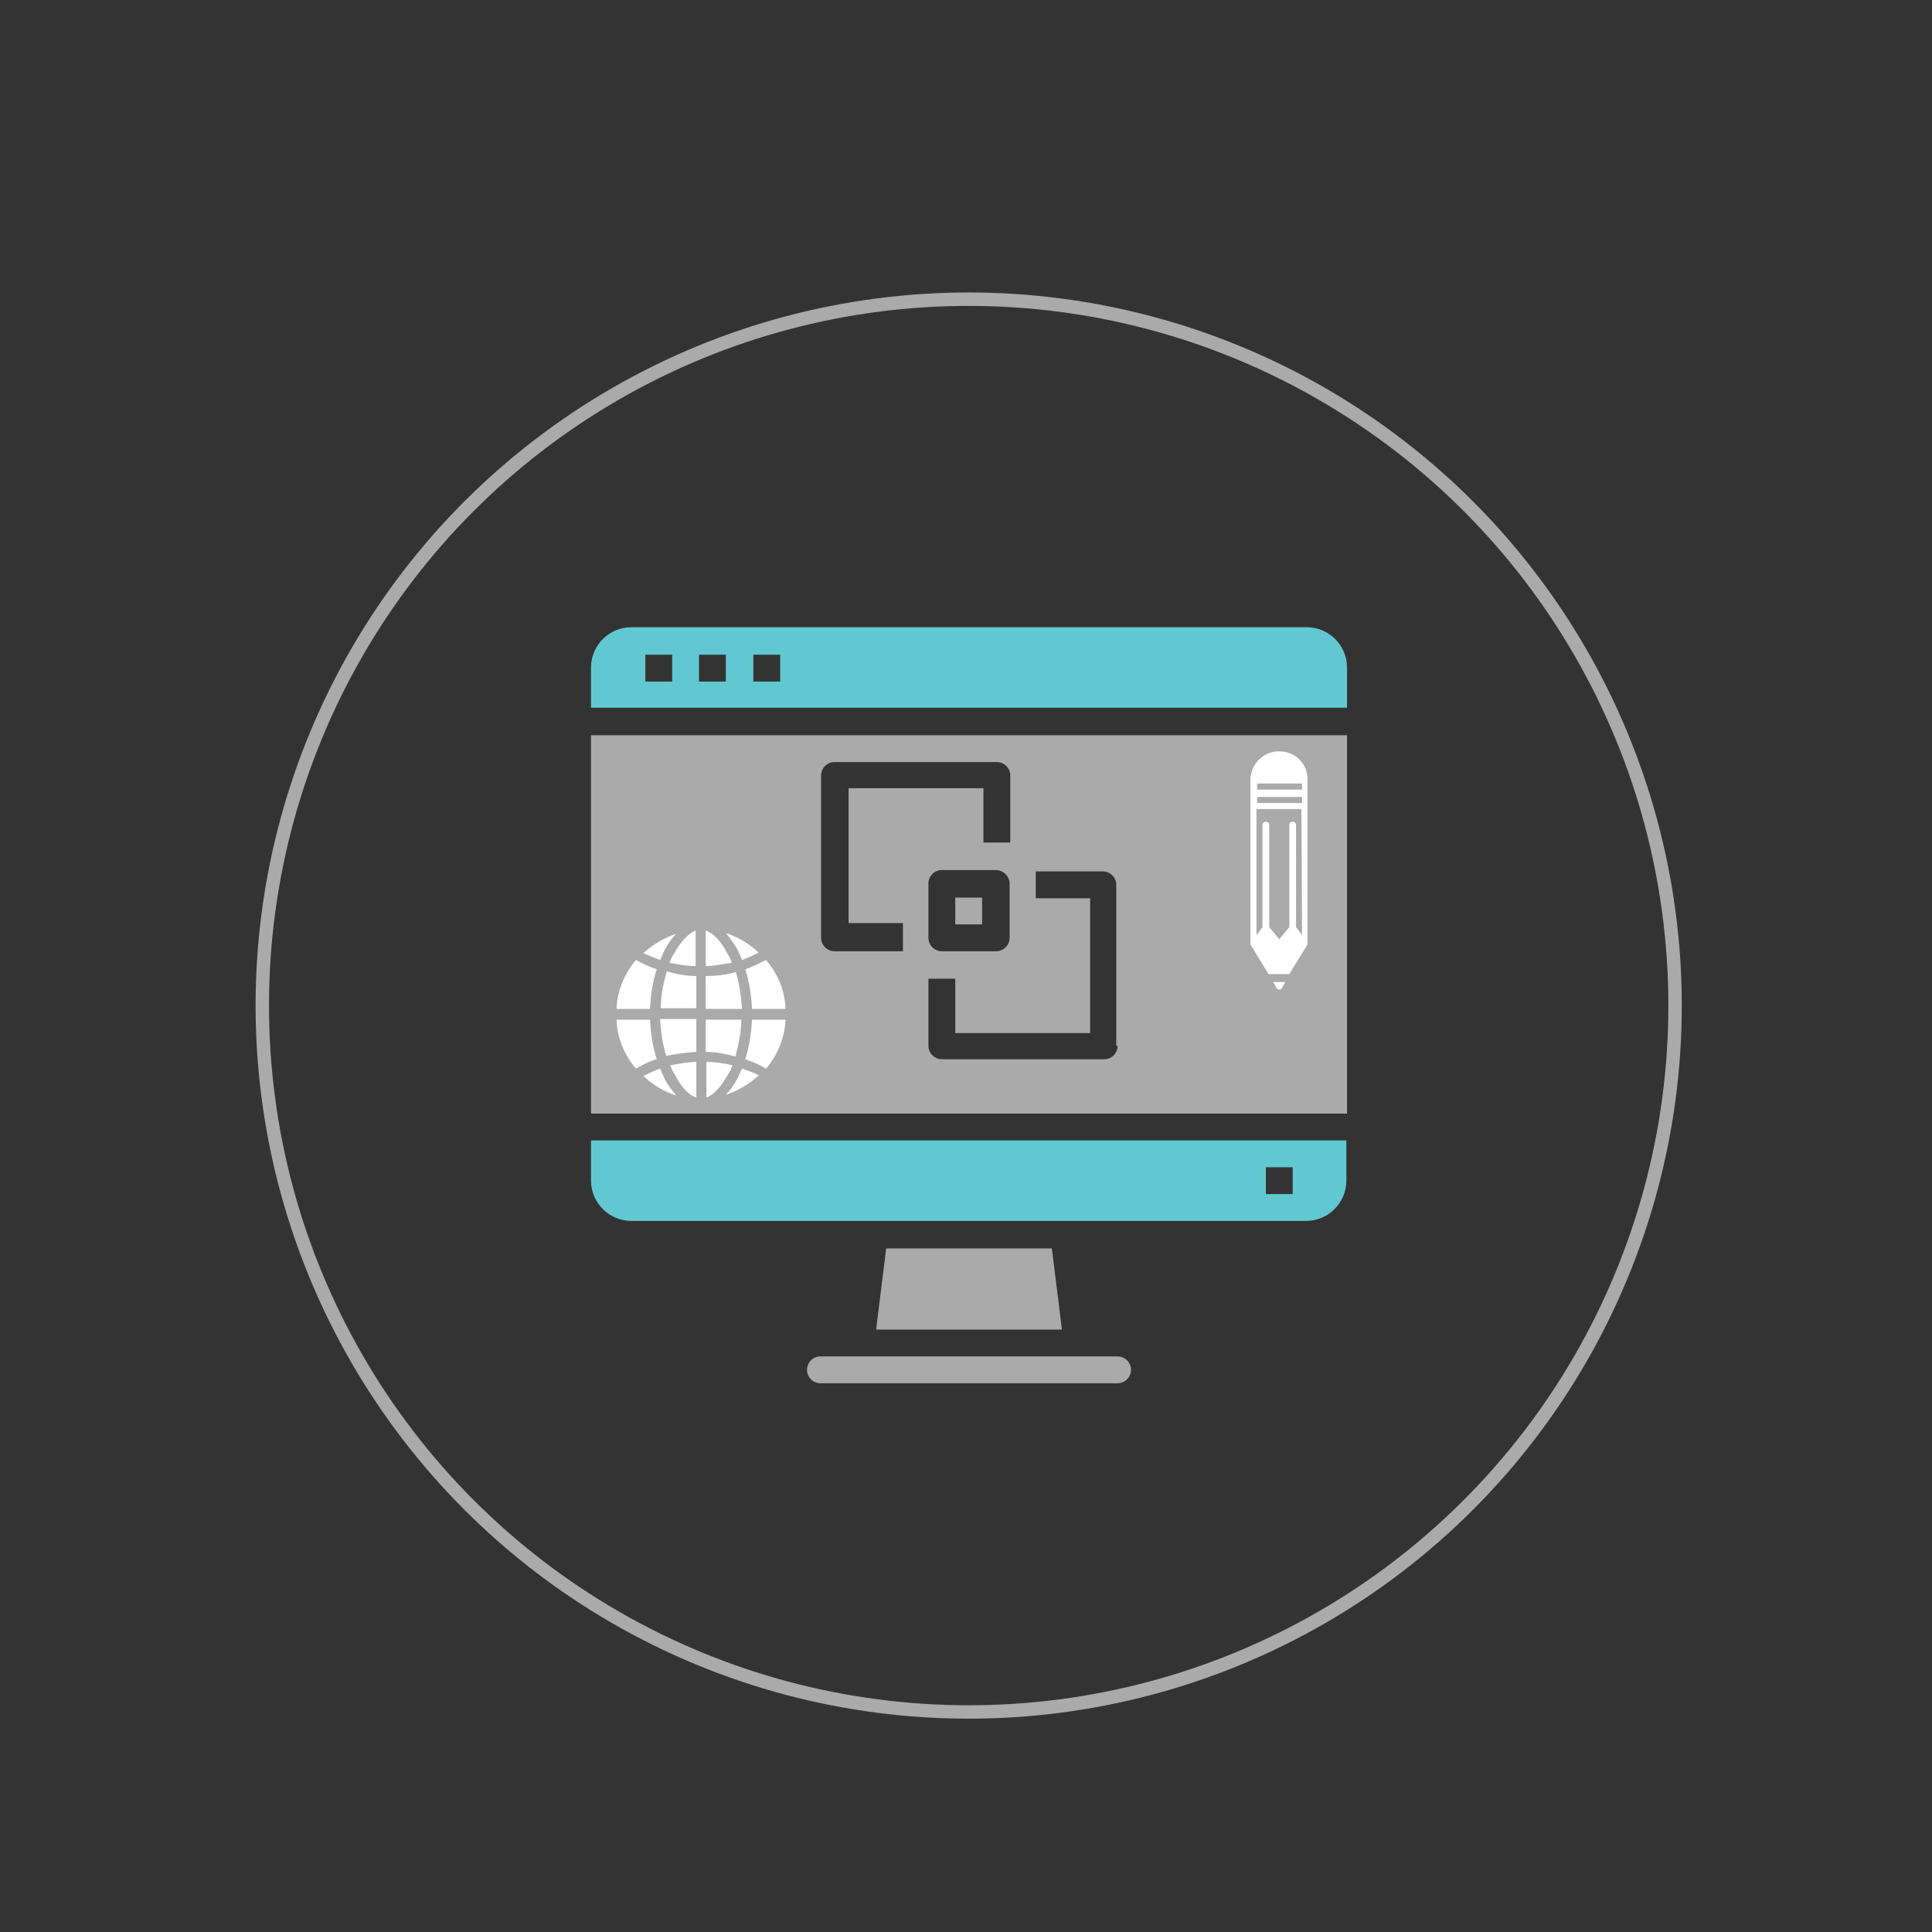 <?xml version="1.0" encoding="utf-8"?>
<!-- Generator: Adobe Illustrator 22.1.0, SVG Export Plug-In . SVG Version: 6.00 Build 0)  -->
<svg version="1.1" id="Layer_1" xmlns="http://www.w3.org/2000/svg" xmlns:xlink="http://www.w3.org/1999/xlink" x="0px" y="0px"
	 viewBox="0 0 288 288" style="enable-background:new 0 0 288 288;" xml:space="preserve">
<rect x="0" y="0" width="288" height="288" fill="#333333" stroke="none"/>
<style type="text/css">
	.st0{fill:none;stroke:#AAAAAA;stroke-width:2;stroke-miterlimit:10;}
	.st1{fill:#AAAAAA;}
	.st2{fill:#61C8D1;}
	.st3{fill:#FFFFFF;}
</style>
<circle class="st0" cx="144.4" cy="149.9" r="105.3"/>
<g>
	<path class="st1" d="M142.4,133.8h4v4h-4V133.8z"/>
	<path class="st2" d="M200.8,170H88.1v6c0,3.3,2.7,6,6,6h100.6c3.3,0,6-2.7,6-6V170z M192.7,178h-4v-4h4V178z"/>
	<path class="st1" d="M200.8,109.6H88.1V166h112.7L200.8,109.6L200.8,109.6z M134.4,141.8h-10c-1.1,0-2-0.9-2-2v-24.2
		c0-1.1,0.9-2,2-2h24.2c1.1,0,2,0.9,2,2v10h-4v-8.1h-20.1v20.1h8.1V141.8L134.4,141.8z M150.5,131.7v8.1c0,1.1-0.9,2-2,2h-8.1
		c-1.1,0-2-0.9-2-2v-8.1c0-1.1,0.9-2,2-2h8.1C149.6,129.7,150.5,130.7,150.5,131.7z M166.6,155.9c0,1.1-0.9,2-2,2h-24.2
		c-1.1,0-2-0.9-2-2v-10h4v8.1h20.1v-20.1h-8.1v-4h10c1.1,0,2,0.9,2,2V155.9z"/>
	<path class="st1" d="M120.3,204.2c0,1.1,0.9,2,2,2h44.3c1.1,0,2-0.9,2-2c0-1.1-0.9-2-2-2h-44.3
		C121.2,202.2,120.3,203.1,120.3,204.2z"/>
	<path class="st2" d="M200.8,99.5c0-3.3-2.7-6-6-6H94.1c-3.3,0-6,2.7-6,6v6h112.7L200.8,99.5L200.8,99.5z M100.2,101.6h-4v-4h4
		V101.6z M108.2,101.6h-4v-4h4V101.6z M116.3,101.6h-4v-4h4V101.6z"/>
	<path class="st1" d="M132.1,186.1l-1.5,12.1h27.7l-1.5-12.1H132.1z"/>
	<g>
		<path class="st3" d="M189.8,146.4l0.5,0.9c0,0,0,0,0.1,0.1l0,0c0,0,0.1,0.1,0.1,0.1h0c0,0,0.1,0,0.2,0s0.1,0,0.2,0
			c0.1,0,0.1-0.1,0.1-0.1c0,0,0-0.1,0.1-0.1l0.5-0.9L189.8,146.4z"/>
		<path class="st3" d="M190.7,112c-2.4,0-4.3,1.9-4.3,4.3l0,24.4v0v0c0,0,0,0.1,0,0.1v0l0,0l2.7,4.4h3.1l2.7-4.4v0c0,0,0,0,0,0
			c0,0,0-0.1,0-0.1v0l0,0l0-24.4C195,113.9,193.1,112,190.7,112z M194.1,139.4l-0.9-1.2V123c0-0.3-0.2-0.5-0.5-0.5s-0.5,0.2-0.5,0.5
			v15.2l-1.5,1.8l-1.5-1.8V123c0-0.3-0.2-0.5-0.5-0.5s-0.5,0.2-0.5,0.5v15.2l-0.9,1.2v-18.8h6.7L194.1,139.4z M194.1,119.7h-6.7
			v-0.9h6.7V119.7z M194.1,117.7h-6.7v-0.9h6.7V117.7z"/>
	</g>
	<path class="st3" d="M103.8,163.6v-5.3c-1.3,0-2.7,0.3-3.9,0.5c0.2,0.5,0.4,1,0.7,1.4C101.5,162,102.7,163.3,103.8,163.6z"/>
	<path class="st3" d="M108.5,160.2c0.3-0.4,0.5-0.9,0.7-1.4c-1.3-0.3-2.6-0.5-3.9-0.5v5.3C106.3,163.3,107.5,162,108.5,160.2z"/>
	<path class="st3" d="M103.8,156.8v-4.9h-5.4c0.1,1.9,0.4,3.8,0.9,5.5C100.8,157.1,102.3,156.9,103.8,156.8z"/>
	<path class="st3" d="M103.8,150.4v-4.9c-1.5,0-3-0.3-4.4-0.7c-0.5,1.7-0.9,3.6-0.9,5.5H103.8z"/>
	<path class="st3" d="M110.6,143.1c0.9-0.3,1.7-0.7,2.5-1.1c-1.4-1.3-3-2.3-4.9-2.9c0.5,0.6,1.1,1.4,1.6,2.2
		C110.1,141.9,110.4,142.5,110.6,143.1z"/>
	<path class="st3" d="M100.5,142.1c-0.3,0.4-0.5,0.9-0.7,1.4c1.3,0.3,2.6,0.5,3.9,0.5v-5.3C102.7,139.1,101.5,140.3,100.5,142.1z"/>
	<path class="st3" d="M105.2,151.9v4.9c1.5,0,3,0.3,4.4,0.7c0.5-1.7,0.9-3.6,0.9-5.5H105.2L105.2,151.9z"/>
	<path class="st3" d="M105.2,145.5v4.9h5.4c-0.1-1.9-0.4-3.8-0.9-5.5C108.3,145.3,106.8,145.5,105.2,145.5z"/>
	<path class="st3" d="M97.9,157.9c-0.6-1.8-0.9-3.9-1-5.9h-5c0.1,2.8,1.2,5.3,2.9,7.3C95.8,158.7,96.8,158.2,97.9,157.9z"/>
	<path class="st3" d="M110.6,159.3c-0.3,0.6-0.5,1.2-0.8,1.7c-0.5,0.9-1,1.6-1.6,2.2c1.8-0.6,3.5-1.6,4.9-2.9
		C112.4,159.9,111.5,159.6,110.6,159.3z"/>
	<path class="st3" d="M98.4,159.3c-0.9,0.3-1.7,0.7-2.5,1.1c1.4,1.3,3,2.3,4.9,2.9c-0.5-0.6-1.1-1.4-1.6-2.2
		C98.9,160.4,98.6,159.8,98.4,159.3z"/>
	<path class="st3" d="M111.1,144.5c0.6,1.8,0.9,3.9,1,5.9h5c-0.1-2.8-1.2-5.3-2.9-7.3C113.2,143.6,112.2,144.1,111.1,144.5z"/>
	<path class="st3" d="M111.1,157.9c1.1,0.4,2.1,0.8,3.1,1.4c1.7-2,2.8-4.6,2.9-7.3h-5C112,154,111.7,156,111.1,157.9z"/>
	<path class="st3" d="M105.2,138.7v5.3c1.3,0,2.7-0.3,3.9-0.5c-0.2-0.5-0.4-1-0.7-1.4C107.5,140.3,106.3,139.1,105.2,138.7z"/>
	<path class="st3" d="M97.9,144.5c-1.1-0.4-2.1-0.8-3.1-1.4c-1.7,2-2.8,4.6-2.9,7.3h5C97,148.3,97.3,146.3,97.9,144.5z"/>
	<path class="st3" d="M98.4,143.1c0.3-0.6,0.5-1.2,0.8-1.7c0.5-0.9,1-1.6,1.6-2.2c-1.8,0.6-3.5,1.6-4.9,2.9
		C96.7,142.4,97.5,142.8,98.4,143.1z"/>
</g>
</svg>
